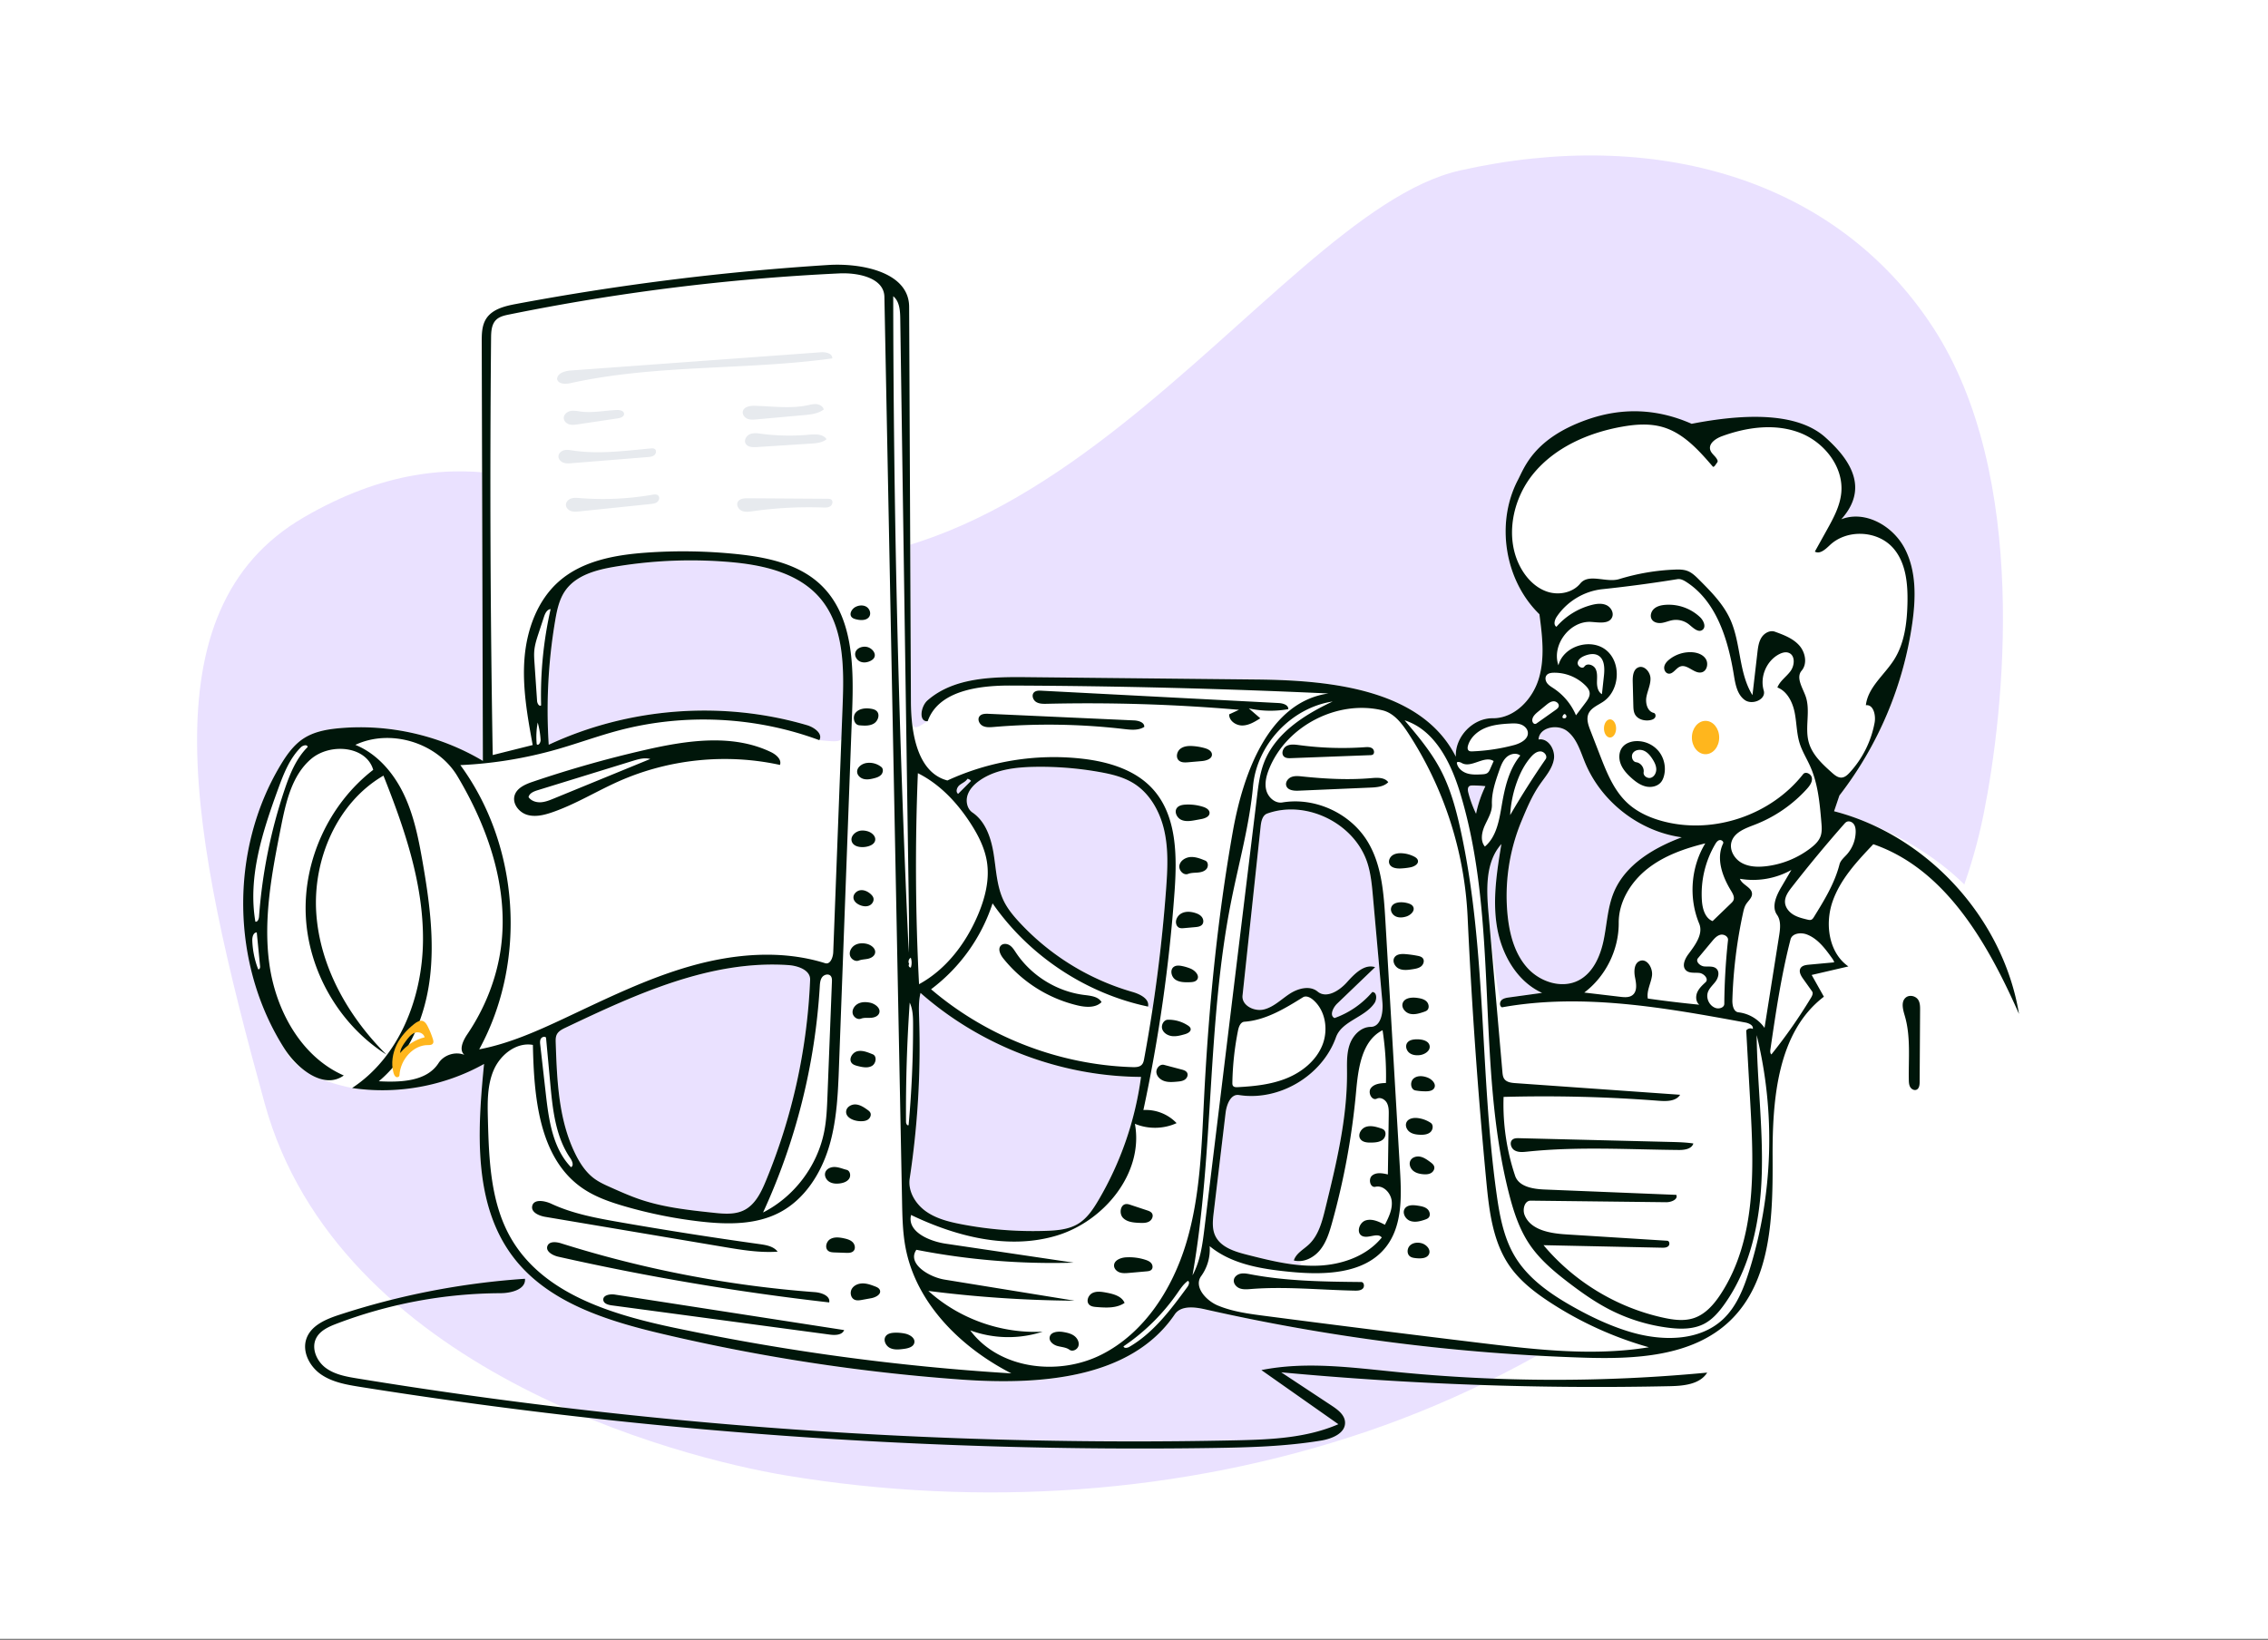 <svg xmlns="http://www.w3.org/2000/svg" width="300" height="217" fill="none"><rect width="100%" height="100%" fill="#808080" stroke="none"/><path fill="#fff" d="M0 0h300v216.8H0z"/><path fill="#EAE1FF" fill-rule="evenodd" d="M193.121 22.552c25.795-5.794 49.694 1.08 62.538 20.714 12.845 19.634 9.485 50.79 6.703 64.542-2.783 13.752-9.841 26.348-18.602 37.283-16.271 20.311-38.26 35.854-62.841 44.244-24.582 8.391-51.271 10.111-76.888 5.866-14.37-2.381-59.321-14.045-69.025-49.246-9.703-35.201-15.844-65.286 5.169-77.508 21.013-12.22 35.567-3.029 45.97 1.491 48.598 21.118 81.18-41.593 106.976-47.386Z" clip-rule="evenodd"/><path fill="#fff" fill-rule="evenodd" d="M229.454 55.522c4.137-.32 8.597-.113 11.969 2.315 3.372 2.427 4.904 7.758 2.135 10.86 3.13-1.228 6.809.855 8.377 3.838 1.568 2.983 1.486 6.557 1.014 9.896a48.456 48.456 0 0 1-9.641 22.806l-.705 2.085c6.044 1.563 29.645 10.76 23.268 33.432-6.377 22.673-34.226 31.302-37.076 34.016-4.969 4.729-12.552 5.053-19.398 4.835a265.038 265.038 0 0 1-50.036-6.401c-1.397-.316-3.166-.508-3.971.679-5.827 8.597-18.012 9.365-28.346 8.617a250.91 250.91 0 0 1-39.428-6.035c-7.35-1.732-15.153-4.144-19.731-10.167-5.338-7.021-4.721-16.756-3.855-25.544-3.508 1.957-9.327 3.017-17.455 3.18-4.786-.979-7.771-2.72-8.956-5.222-5.418-11.442-7.276-26.186-.53-37.464.811-1.355 1.746-2.69 3.066-3.552 1.4-.914 3.105-1.214 4.768-1.362 6.559-.583 13.289.953 18.951 4.326l-.152-55.399c-.002-1.058.012-2.18.574-3.074.813-1.294 2.477-1.695 3.976-1.976a341.616 341.616 0 0 1 41.255-5.153c4.521-.287 10.709.975 10.73 5.522l.237 52.23c.018 4.143.284 3.796 2.218 2.596-1.216.126-.944-1.944-.023-2.75 3.441-3.01 8.455-3.12 13.02-3.074l30.629.315c9.893.102 21.756 1.36 26.234 10.212-.13-2.631 2.246-5.113 4.871-5.09 2.863.027 5.257-2.465 6.092-5.212.836-2.747.467-5.699.091-8.547-4.615-4.484-5.824-12.107-2.822-17.807 3.001-5.7 9.958-8.995 16.251-7.696 4.065.839 8.261.086 12.399-.235Zm-118.471 85.4c-.135 3.666-.279 7.381-1.354 10.886l1.354-10.886Zm-4.23-44.985c.951.28 2.126 1.125 1.628 1.983 4.128.414 2.895.222 3.081-4.659.188-4.953.204-10.43-3.028-14.178-2.859-3.317-7.523-4.355-11.878-4.728a60.74 60.74 0 0 0-15.253.621c-2.455.413-5.114 1.126-6.538 3.174-.798 1.147-1.091 2.562-1.325 3.94a70.961 70.961 0 0 0-.856 16.437c10.584-4.94 22.966-5.88 34.169-2.59Zm91.849 36.391c.258-.262.65-.326 1.015-.376l4.363-.602c-3.338-1.513-5.361-5.106-5.965-8.731-.605-3.624-.015-7.33.581-10.956-2.135 2.384-1.981 5.981-1.701 9.174.612 6.989 1.448 11.753 1.707 11.491Zm-27.461 34.423c.286-.934 1.26-1.435 1.973-2.1 1.283-1.197 1.76-3.006 2.179-4.713 1.446-5.9 2.902-11.871 2.884-17.946-.004-1.287-.069-2.609.355-3.824.425-1.214 1.489-2.313 2.772-2.319 1.353-.006 1.676-1.889 1.555-3.241l-1.251-13.983c-.133-1.488-.269-2.991-.719-4.416-1.665-5.267-8.08-8.452-13.263-6.585-.634.229-.804 1.033-.876 1.706l-2.393 22.366c-.142 1.325 1.563 2.17 2.85 1.842 1.286-.328 2.269-1.337 3.381-2.064 1.113-.727 2.682-1.145 3.703-.294 1.155.961 2.864-.107 3.867-1.227 1.003-1.12 2.309-2.47 3.736-2.003l-5.02 4.819c-.555.532-1.044 1.596-.343 1.911a11.766 11.766 0 0 0 4.986-3.44c.613-.02.641.946.3 1.457-1.289 1.923-4.321 2.352-5.102 4.533-1.822 5.092-7.505 8.474-12.831 7.636-1.093-.172-1.638 1.27-1.769 2.372l-1.573 13.18c-.121 1.011-.233 2.08.181 3.009.692 1.55 2.543 2.136 4.184 2.553 2.169.552 4.362 1.106 6.579 1.346.934.102.93-.241-.345-.575Zm-86.405-8.055c3.099 1.041 6.379 1.394 9.629 1.741 1.378.147 2.846.278 4.082-.35 1.455-.74 2.231-2.343 2.857-3.854a78.104 78.104 0 0 0 5.857-26.604c.053-1.296-1.601-1.868-2.891-1.955-10.297-.693-20.145 3.848-29.47 8.284-.447.213-.926.455-1.147.899-.164.331-.156.719-.144 1.089.168 5.039.378 10.258 2.624 14.768.607 1.218 1.378 2.391 2.47 3.198.662.49 1.42.829 2.17 1.165 1.304.582 2.61 1.164 3.963 1.619Zm66.613-18.649a206.848 206.848 0 0 0 2.896-22.402c.19-2.57.33-5.183-.224-7.7-.554-2.516-1.89-4.963-4.074-6.319-1.345-.836-2.921-1.211-4.479-1.49a44.431 44.431 0 0 0-8.623-.688c-2.548.045-5.223.357-7.303 1.834-.688.489-1.313 1.128-1.564 1.936-.252.807-.04 1.799.658 2.273 1.764 1.198 2.483 3.441 2.813 5.552.331 2.112.41 4.323 1.369 6.231.494.985 1.204 1.843 1.947 2.655a32.721 32.721 0 0 0 15.019 9.293c1.007.288 2.288.912 2.075 1.941 3.167 2.005-.563 7.168-.51 6.884Zm-8.73 21.845c1.167-.711 1.957-1.894 2.654-3.072a43.557 43.557 0 0 0 5.657-16.355c-10.624-.048-21.185-4.07-29.166-11.108-.273 1.1-.22 2.251-.183 3.384a115.634 115.634 0 0 1-1.248 21.163c-.253 1.668.74 3.335 2.105 4.32 1.365.985 3.046 1.408 4.697 1.727a50.089 50.089 0 0 0 11.312.878c1.441-.052 2.941-.186 4.172-.937Zm67.042-61.008c-.619-1.497-1.084-3.186-2.369-4.169-1.285-.983-3.704-.502-3.779 1.117 1.271-.235 2.243 1.34 2.027 2.619-.217 1.279-1.144 2.296-1.88 3.363-1.017 1.473-1.713 3.141-2.401 4.796a25.843 25.843 0 0 0-1.836 12.527c.259 2.498.941 5.063 2.624 6.921 1.683 1.859 4.568 2.788 6.786 1.625 1.904-.999 2.854-3.202 3.291-5.313.437-2.112.515-4.322 1.34-6.313 1.523-3.674 5.277-5.893 8.991-7.287-5.583-.761-10.635-4.664-12.794-9.886Zm-15.439 3.974c.248.963.592 1.901 1.025 2.796a15.56 15.56 0 0 1 1.237-3.648 14.156 14.156 0 0 0-1.71-.092c-.139 0-.286.006-.403.08-.264.168-.227.56-.149.864Zm-67.296-.991c-.352.284-.558.895-.187 1.152l1.705-1.713a.797.797 0 0 0-.472-.282c-.226.392-.695.559-1.046.843Z" clip-rule="evenodd"/><path fill="#FFB61D" d="M225.601 99.776c.997 0 1.806-.988 1.806-2.206s-.809-2.206-1.806-2.206c-.998 0-1.806.988-1.806 2.206s.808 2.206 1.806 2.206ZM212.967 97.57c.444 0 .803-.539.803-1.203 0-.665-.359-1.203-.803-1.203-.443 0-.803.538-.803 1.203 0 .664.36 1.203.803 1.203Z"/><path fill="#E7EAEE" fill-rule="evenodd" d="m98.881 65.917 10.596.068c.165.002.343.007.476.106.273.205.164.684-.116.876-.281.193-.645.185-.982.173a52.864 52.864 0 0 0-9.307.492c-.468.067-.962.137-1.4-.045-.439-.182-.774-.718-.572-1.156.21-.456.811-.517 1.305-.514Zm-11.81-.355c.223.228.116.647-.133.846-.249.2-.582.24-.896.272l-9.394.972c-.37.038-.753.075-1.107-.041-.355-.117-.675-.43-.683-.81-.009-.392.317-.726.68-.85.365-.126.76-.09 1.143-.06 3.208.258 6.448.109 9.62-.442.266-.046.578-.081.77.113Zm-.44-6.142c.235.193.151.606-.084.798-.234.192-.554.224-.853.248l-10.056.81c-.377.031-.767.06-1.122-.072-.355-.13-.666-.469-.646-.854.02-.39.373-.693.745-.786.372-.092.761-.023 1.14.034 3.413.516 6.883.046 10.319-.273.193-.018.407-.03.558.095Zm14.044-2.037c2.099.274 4.226.316 6.333.125.837-.077 1.85-.112 2.326.596-.565.467-1.341.533-2.066.58l-7.208.464c-.548.035-1.231-.007-1.457-.519-.203-.459.154-1.01.612-1.197.458-.186.972-.112 1.46-.049Zm-18.126-2.625c.002.371-.452.531-.812.585l-5.28.79c-.377.057-.766.113-1.135.013-.368-.1-.712-.4-.746-.788-.042-.474.394-.875.849-.978.455-.104.927.005 1.39.065 1.594.21 3.204-.148 4.81-.204.394-.014.921.115.924.517Zm25.48-1.291c.408.046.827.295.937.7-.726.561-1.685.663-2.591.745l-4.654.422-1.639.148c-.4.037-.815.07-1.19-.074-.376-.145-.696-.526-.64-.932.088-.64.91-.805 1.541-.791 2.345.051 4.719.413 7.017-.07.402-.084.81-.195 1.219-.148Zm2.059-6.052c-11.493 1.584-23.277.764-34.613 3.27-.672.148-1.61.156-1.784-.525.016-.8 1.03-1.09 1.812-1.147l33.081-2.411c.647-.047 1.555.153 1.504.813Z" clip-rule="evenodd"/><path fill="#00160A" fill-rule="evenodd" d="M69.443 169.172c.122 1.421-1.83 1.902-3.251 1.908a61.657 61.657 0 0 0-21.675 4.038c-1.054.402-2.182.908-2.695 1.915-.679 1.334.063 3.042 1.264 3.931 1.202.889 2.736 1.16 4.21 1.4a636.52 636.52 0 0 0 115.973 8.185l.624-.014c4.474-.104 9.041-.345 13.14-2.123l-10.181-7.16c5.875-1.177 11.937-.338 17.898.252a212.746 212.746 0 0 0 41.07.082c-.961 1.541-3.074 1.755-4.885 1.794a450.598 450.598 0 0 1-51.462-1.832l6.693 4.42c.809.534 1.703 1.211 1.75 2.181.07 1.458-1.715 2.186-3.15 2.424-4.762.789-9.606.915-14.433.986a656.119 656.119 0 0 1-112.66-8.079c-1.817-.289-3.699-.612-5.214-1.659-1.514-1.047-2.547-3.038-1.91-4.77.633-1.722 2.559-2.531 4.298-3.101a100.767 100.767 0 0 1 24.596-4.778Zm50.813-128.593.236 52.23c.019 4.144.833 9.388 4.826 10.443a33.605 33.605 0 0 1 17.779-2.887c3.458.39 7.049 1.438 9.39 4.022 3.211 3.543 3.216 8.879 2.871 13.656a208.435 208.435 0 0 1-4.116 28.805 5.639 5.639 0 0 1 4.392 1.733c-1.72.79-3.77.822-5.514.089 1.198 6.517-4.094 12.947-10.431 14.814-6.337 1.867-13.215.107-19.174-2.751-.559 2.184 2.353 3.467 4.576 3.797l16.928 2.511a93.68 93.68 0 0 1-20.803-1.703c-1.26 1.79 1.594 3.598 3.75 3.948l17.159 2.786a161.176 161.176 0 0 1-19.327-1.293c4.076 3.689 9.64 5.673 15.122 5.391a14.64 14.64 0 0 1-9.582-.171c3.82 5.134 11.637 6.085 17.346 3.213 5.708-2.871 9.436-8.746 11.259-14.887 1.823-6.141 2-12.631 2.324-19.03.596-11.813 1.736-23.609 3.798-35.254 1.389-7.842 4.8-17.193 12.66-18.3a987.215 987.215 0 0 0-42.04-1.048c-4.26-.016-9.551.684-10.974 4.713-1.216.126-.944-1.944-.023-2.75 3.441-3.01 8.455-3.12 13.02-3.074l30.629.315c9.893.102 21.756 1.36 26.235 10.212-.13-2.631 2.246-5.113 4.871-5.09 2.862.027 5.256-2.465 6.092-5.212.835-2.747.467-5.699.091-8.547-4.616-4.484-5.824-12.107-2.823-17.807.849-1.612 2.104-5.456 9.109-7.93 4.669-1.65 9.286-1.469 13.848.543 8.568-1.662 14.456-1.072 17.663 1.77 4.812 4.265 4.904 7.759 2.135 10.861 3.13-1.228 6.809.855 8.377 3.838 1.568 2.983 1.486 6.557 1.015 9.896a48.468 48.468 0 0 1-9.642 22.806l-.705 2.085c12.37 3.2 22.376 14.17 24.46 26.816-4.112-9.301-9.679-19.151-19.271-22.454-2.165 2.278-4.39 4.656-5.407 7.633-1.016 2.978-.467 6.74 2.111 8.534l-4.857 1.129 1.617 2.877c-6.117 4.666-6.821 13.491-6.784 21.201.037 7.71-.103 16.405-5.677 21.712-4.969 4.729-12.553 5.053-19.398 4.835a265.048 265.048 0 0 1-50.037-6.401c-1.396-.316-3.165-.508-3.971.679-5.826 8.597-18.012 9.365-28.346 8.617a250.926 250.926 0 0 1-39.429-6.035c-7.349-1.732-15.153-4.144-19.731-10.167-5.337-7.021-4.721-16.756-3.855-25.544-5.262 2.936-11.5 4.072-17.455 3.18 6.277-4.118 9.32-11.995 9.378-19.52.057-7.524-2.446-14.818-5.23-21.804-6.137 3.571-9.365 11.098-8.885 18.199.48 7.101 4.235 13.692 9.273 18.703-6.21-3.933-10.32-11.018-10.66-18.379-.34-7.361 3.098-14.797 8.92-19.289-.93-3.192-5.73-3.582-8.245-1.417-2.515 2.166-3.305 5.681-3.952 8.942-1.195 6.027-2.395 12.194-1.527 18.277.869 6.082 4.217 12.171 9.828 14.632-2.622 1.897-6.114-.834-7.856-3.566-7.062-11.082-7.276-26.186-.529-37.464.81-1.355 1.745-2.69 3.065-3.552 1.4-.914 3.105-1.214 4.768-1.362 6.56-.583 13.29.953 18.952 4.326l-.152-55.399c-.003-1.058.012-2.18.574-3.074.812-1.294 2.477-1.695 3.975-1.976a341.623 341.623 0 0 1 41.256-5.153c4.521-.287 10.709.975 10.73 5.522Zm-9.243-4.409a287.597 287.597 0 0 0-43.687 5.439c-.613.124-1.262.27-1.707.71-.607.6-.654 1.55-.662 2.404-.171 18.387-.099 36.777.218 55.163l5.286-1.323c-.689-3.772-1.38-7.596-1.086-11.42.294-3.824 1.693-7.713 4.57-10.239 3.113-2.734 7.458-3.506 11.584-3.797a68.982 68.982 0 0 1 11.919.194c4.04.416 8.295 1.316 11.21 4.154 4.21 4.1 4.278 10.74 4.06 16.622l-1.736 46.845c-.136 3.666-.279 7.381-1.354 10.886-1.076 3.506-3.209 6.838-6.438 8.558-3.168 1.689-6.959 1.641-10.523 1.234a60.73 60.73 0 0 1-10.062-2.021c-1.998-.581-3.998-1.28-5.696-2.486-5.619-3.99-6.283-11.952-6.42-18.858-2.157-.391-4.267 1.257-5.158 3.267-.89 2.01-.851 4.294-.796 6.494.138 5.486.351 11.246 3.142 15.965 4.307 7.282 13.352 9.972 21.61 11.71a307.43 307.43 0 0 0 44.491 6.017c-6.671-3.41-12.587-9.245-13.994-16.624-.382-2.005-.423-4.057-.463-6.097l-2.337-119.693c-.049-2.523-3.458-3.223-5.971-3.104Zm56.877 65.504c-.371.909-.64 1.916-.393 2.866.247.95 1.166 1.779 2.131 1.618 4.322-.723 8.981 1.413 11.266 5.165 1.885 3.095 2.147 6.882 2.359 10.503l1.933 32.986c.207 3.525.309 7.404-1.875 10.173-2.833 3.593-8.152 3.713-12.696 3.267-3.749-.368-7.694-.994-10.605-3.393a6.044 6.044 0 0 1-1.124 3.957c-1.013 1.398.623 3.238 2.215 3.898 1.944.808 4.059 1.089 6.145 1.361a3142.543 3142.543 0 0 0 28.69 3.601c7.365.889 14.848 1.751 22.17.557a47.517 47.517 0 0 1-13.096-5.956c-2.011-1.315-3.955-2.817-5.327-4.794-2.239-3.226-2.711-7.326-3.083-11.24a719.981 719.981 0 0 1-2.473-34.982 48.639 48.639 0 0 0-7.879-24.307c-.845-1.288-1.879-2.624-3.374-2.983-5.942-1.425-12.665 2.031-14.984 7.703Zm-27.248 74.542c.504.086 1.022.2 1.437.499.416.299.706.83.578 1.326-.128.497-.782.824-1.194.521-.456-.334-1.062-.346-1.605-.5-.542-.154-1.112-.606-1.014-1.164.124-.706 1.093-.802 1.798-.682Zm-20.927.21c.625.131 1.357.578 1.229 1.206-.113.554-.796.738-1.354.813-.626.084-1.294.162-1.862-.115-.568-.276-.937-1.054-.564-1.566.251-.345.722-.436 1.147-.454.47-.019.943.02 1.404.116Zm37.415-6.979c-.593.43-1.001 1.063-1.42 1.665a27.196 27.196 0 0 1-7.098 6.999c.069.294.509.22.77.068 3.206-1.864 5.494-4.943 7.69-7.937.179-.245.327-.655.058-.795Zm28.666-74.155c1.71 2.027 3.434 4.072 4.685 6.412 1.357 2.537 2.119 5.349 2.732 8.161 3.433 15.733 2.516 32.09 4.741 48.04.401 2.878.932 5.817 2.424 8.307 1.749 2.918 4.65 4.941 7.606 6.612 2.391 1.352 4.887 2.539 7.512 3.339 4.175 1.273 9.191 1.362 12.392-1.614 1.797-1.671 2.742-4.056 3.481-6.401 3.165-10.049 3.513-20.975.994-31.206.063 6.119.855 12.224.674 18.341-.181 6.116-1.433 12.415-5.016 17.367-.71.981-1.533 1.922-2.605 2.48-1.413.734-3.092.72-4.671.527a23.432 23.432 0 0 1-7.924-2.457c-1.874-.975-3.609-2.199-5.289-3.481-1.953-1.49-3.871-3.096-5.24-5.14-1.356-2.025-2.112-4.391-2.712-6.756-4.379-17.269-1.248-35.897-6.444-52.936-1.224-4.016-3.351-8.325-7.34-9.595ZM81.334 171.263l30.325 4.696c-.256.671-1.18.695-1.89.6l-25.934-3.477-2.932-.393c-.464-.062-1.04-.23-1.099-.696-.082-.657.878-.831 1.53-.73Zm117.262-59.6c-2.135 2.384-1.981 5.981-1.701 9.174l1.836 20.966c.029.327.063.671.254.938.313.435.918.511 1.452.549l21.802 1.541c-.543.862-1.768.875-2.782.797a196.926 196.926 0 0 0-20.571-.515c-.118 3.53.4 7.08 1.523 10.428.486 1.451 2.36 1.76 3.884 1.822l17.439.708c.268.604-.672.982-1.331.974l-17.925-.207c-.818-.009-1.115 1.154-.806 1.915.806 1.988 3.372 2.416 5.507 2.55l13.359.84c.305.019.369.5.146.71-.223.21-.562.216-.868.209l-15.641-.333c4.044 4.83 9.717 8.262 15.861 9.596 1.324.288 2.728.477 4.014.051 1.539-.51 2.674-1.822 3.563-3.182 4.712-7.214 4.399-16.497 3.917-25.109l-.546-9.762a.703.703 0 0 1 .869-.202c.111-.478-.51-.763-.991-.851-10.631-1.96-21.541-3.922-32.181-2.009-.34-.14-.336-.671-.078-.933.259-.262.651-.326 1.015-.376l4.364-.602c-3.338-1.513-5.361-5.106-5.966-8.731-.604-3.624-.014-7.33.582-10.956Zm-52.252 59.343c.947.177 2.04.468 2.41 1.36-1.054.721-2.439.647-3.711.545-.35-.028-.732-.07-.978-.322-.435-.445-.11-1.265.449-1.535.56-.27 1.219-.162 1.83-.048Zm-72.12-6.521a148.54 148.54 0 0 0 33.561 6.456c.883.066 2.07.488 1.9 1.36a335.41 335.41 0 0 1-35.829-6.046c-.754-.169-1.722-.709-1.441-1.431.247-.636 1.161-.543 1.81-.339Zm39.89 5.3c.556-.001 1.093.19 1.613.389.264.1.555.231.657.495.219.564-.556.967-1.149 1.075l-1.198.218c-.337.061-.699.12-1.009-.026-.504-.237-.635-.966-.346-1.443.289-.477.876-.706 1.432-.708Zm51.283-1.205c4.818.92 9.752.972 14.656 1.021.379.004.481.603.21.87-.271.266-.694.278-1.073.27-4.578-.09-9.161-.574-13.725-.213-.497.039-1.013.086-1.479-.089-.467-.176-.865-.649-.776-1.141.076-.424.488-.721.91-.803.422-.082.855.005 1.277.085Zm10.884-75.776c-5.455.817-10.037 5.688-10.536 11.199-.466 5.147-1.882 10.153-2.89 15.221-3.236 16.276-2.254 33.144-5.116 49.491 1.045-1.91 1.327-4.133 1.59-6.295l6.939-57.02c.185-1.517.374-3.052.917-4.48 1.484-3.902 5.321-6.354 9.096-8.116Zm-24.801 73.849c.298.095.602.219.8.461.198.242.248.632.031.857-.163.17-.419.2-.653.221l-2.3.204c-.414.036-.841.072-1.236-.059-.394-.131-.75-.474-.761-.891-.02-.706.848-1.061 1.551-1.107a6.96 6.96 0 0 1 2.568.314Zm16.146-59.029c-.635.229-.804 1.033-.876 1.706l-2.394 22.366c-.142 1.325 1.563 2.17 2.85 1.842 1.287-.328 2.269-1.337 3.382-2.064 1.112-.727 2.681-1.145 3.703-.294 1.154.961 2.864-.107 3.867-1.227 1.003-1.12 2.309-2.47 3.736-2.003l-5.021 4.819c-.555.532-1.044 1.596-.343 1.911a11.766 11.766 0 0 0 4.986-3.44c.613-.02.642.946.3 1.457-1.288 1.923-4.32 2.352-5.101 4.533-1.822 5.092-7.505 8.474-12.832 7.636-1.093-.172-1.637 1.27-1.769 2.372l-1.573 13.18c-.12 1.011-.233 2.08.182 3.009.692 1.55 2.542 2.136 4.183 2.553 3.082.784 6.215 1.573 9.392 1.46 3.178-.112 6.463-1.252 8.475-3.723-.557-.726-1.798.205-2.61-.215-.793-.411-.372-1.779.481-2.048.852-.269 1.752.159 2.543.574.497-.973 1.009-2.015.906-3.104-.102-1.089-1.098-2.166-2.161-1.921-.698.161-.982-1.054-.419-1.498.563-.445 1.371-.301 2.068-.134l.116-7.885c.008-.537.01-1.1-.243-1.572-.254-.472-.855-.803-1.336-.57-.657.317-1.226-.805-.787-1.388.44-.583 1.269-.659 1.997-.684a39.68 39.68 0 0 0-.449-6.981c-2.741 1.378-3.221 5.016-3.497 8.08a97.374 97.374 0 0 1-3.183 17.388c-.356 1.273-.755 2.575-1.586 3.602-.83 1.026-2.198 1.724-3.472 1.39.286-.934 1.259-1.435 1.972-2.1 1.284-1.197 1.76-3.006 2.179-4.713 1.447-5.9 2.902-11.871 2.884-17.946l-.002-.407c-.01-1.157-.022-2.33.358-3.417.425-1.214 1.489-2.313 2.772-2.319 1.352-.006 1.675-1.889 1.554-3.241l-1.251-13.983c-.133-1.488-.269-2.991-.719-4.416-1.664-5.267-8.079-8.452-13.262-6.585Zm20.41 56.846c.635.171 1.252.827.988 1.432-.252.577-1.044.609-1.67.55-.307-.029-.633-.066-.872-.26-.419-.34-.36-1.062.033-1.432.392-.371 1-.431 1.521-.29Zm-76.396-.647c.418.091.853.214 1.154.519.301.306.4.85.101 1.158-.244.251-.638.255-.987.243l-1.507-.053c-.291-.01-.602-.027-.836-.202-.499-.372-.28-1.245.256-1.561.536-.317 1.211-.236 1.819-.104Zm-38.712-4.573c2.813 1.312 5.903 1.885 8.959 2.419a543.444 543.444 0 0 0 18.61 2.921c.87.121 1.834.293 2.364.996-2.408.165-4.816-.238-7.196-.639L72.12 160.98c-.822-.138-1.885-.597-1.724-1.418.19-.974 1.636-.73 2.532-.312Zm48.835-27.893c-.273 1.1-.221 2.251-.183 3.384a115.723 115.723 0 0 1-1.248 21.163c-.253 1.668.74 3.335 2.105 4.32 1.365.985 3.046 1.408 4.697 1.727a50.089 50.089 0 0 0 11.312.878c1.441-.052 2.941-.186 4.173-.937 1.166-.711 1.957-1.894 2.653-3.072a43.557 43.557 0 0 0 5.657-16.355c-10.624-.048-21.185-4.07-29.166-11.108Zm27.788 28.042 2.176.721c.242.08.501.173.645.384.242.357.007.879-.369 1.091-.375.212-.83.2-1.26.183-.783-.031-1.648-.097-2.195-.661-.547-.563-.359-1.779.423-1.83.198-.013.392.05.58.112Zm38.023.106c.432.069.887.149 1.219.433.333.285.469.848.163 1.16-.124.126-.295.191-.461.249-.642.224-1.355.403-1.99.159-.635-.244-1.068-1.086-.669-1.639.367-.507 1.121-.461 1.738-.362ZM74.798 135.958c-.447.213-.925.455-1.146.899-.165.331-.156.719-.144 1.089.167 5.039.378 10.258 2.624 14.768.606 1.218 1.378 2.391 2.47 3.198.662.49 1.42.829 2.17 1.165 1.303.582 2.61 1.164 3.962 1.619 3.1 1.041 6.38 1.394 9.63 1.741 1.377.147 2.845.278 4.081-.35 1.456-.74 2.231-2.343 2.857-3.854a78.057 78.057 0 0 0 5.857-26.604c.053-1.296-1.6-1.868-2.89-1.955-10.297-.693-20.145 3.848-29.471 8.284Zm33.96-6.695c-.264.349-.297.816-.323 1.253a83.435 83.435 0 0 1-7.501 29.888c4.122-2.093 7.193-6.158 8.088-10.705.308-1.563.371-3.163.433-4.756l.588-15.063c.011-.265.012-.556-.155-.761-.278-.338-.865-.204-1.13.144Zm1.707 25.125c.523.028 1.015.246 1.523.373.456.114.593.764.339 1.16-.254.396-.744.568-1.209.633-.485.068-1.006.043-1.423-.215-.418-.258-.688-.795-.522-1.257.179-.495.769-.723 1.292-.694Zm77.409-1.364c.489.102.908.406 1.311.702.219.161.451.341.523.603.091.335-.129.696-.433.863-.303.167-.666.179-1.011.151-.49-.039-.997-.161-1.366-.486-.37-.325-.558-.896-.328-1.332.234-.442.815-.602 1.304-.501ZM71.539 137.425c-.134.239-.107.533-.076.805l.727 6.419c.394 3.484.91 7.238 3.337 9.761.404-.193.176-.803-.079-1.173-1.966-2.846-2.344-6.465-2.663-9.913l-.56-6.063c-.188-.199-.552-.075-.686.164Zm129.395 13.149 20 .496c1.02.025 2.044.051 3.053.203-.21.731-1.169.869-1.928.861-6.685-.063-13.393-.478-20.042.219-.569.06-1.182.119-1.676-.171-.493-.29-.714-1.084-.261-1.433.236-.181.558-.182.854-.175Zm-18.317-1.314c.147.048.297.099.417.197.398.326.25 1.021-.157 1.335-.408.314-.957.35-1.471.363-.535.013-1.158-.029-1.463-.47-.383-.554.072-1.373.705-1.598.633-.225 1.331-.037 1.969.173Zm4.875-1.352a3.958 3.958 0 0 1 1.748.632c.399.265.319.929-.044 1.241-.362.312-.88.355-1.358.338-.483-.017-.987-.091-1.378-.376-.39-.286-.623-.837-.414-1.274.239-.499.897-.62 1.446-.561Zm-67.16-15.266a207.091 207.091 0 0 0-.488 15.777c.002.223.153.539.342.423.402-4.424.599-8.866.59-13.308-.001-.984-.021-2.004-.444-2.892Zm-7.127 13.469c.572.043 1.077.377 1.543.712.143.103.291.214.371.372.167.327-.033.747-.345.939-.312.191-.699.206-1.064.189-.832-.039-1.877-.493-1.784-1.323.064-.572.707-.932 1.279-.889Zm75.671-3.537c.557.23 1.13.828.842 1.359-.194.359-.669.436-1.076.44a7.681 7.681 0 0 1-1.412-.115c-.656-.115-.756-1.149-.247-1.579.508-.43 1.278-.358 1.893-.105Zm64.873-10.273c.229.386.233.86.231 1.309l-.059 9.531c-.002.386-.054.853-.403 1.015-.301.14-.673-.056-.841-.344-.168-.288-.183-.637-.189-.971-.049-2.836.267-5.74-.534-8.461-.238-.808-.523-1.818.1-2.384.486-.443 1.358-.26 1.695.305Zm-81.402-.368c-2.4 1.495-4.925 3.031-7.742 3.235-.513.037-.743.651-.845 1.157a38.91 38.91 0 0 0-.749 6.908c-.002.142-.001.294.081.41.129.184.394.192.619.18 2.198-.115 4.425-.346 6.467-1.171 2.041-.826 3.898-2.322 4.729-4.366.832-2.045.432-4.652-1.266-6.056-.366-.302-.892-.547-1.294-.297Zm-18.374 8.943 2.313.61c.288.076.609.176.746.441.163.313-.026.715-.32.908-.294.193-.659.229-1.008.26-.555.05-1.126.098-1.657-.066-.532-.165-1.022-.595-1.083-1.15-.061-.555.47-1.145 1.009-1.003ZM47.005 98.539c2.886 1.173 5.059 3.71 6.406 6.527 1.347 2.816 1.96 5.922 2.495 9 .885 5.094 1.59 10.294.945 15.424-.645 5.13-2.783 10.246-6.745 13.553 2.886.154 6.332.039 7.9-2.398.703-1.093 2.216-1.577 3.42-1.094-.757-.656-.185-1.879.377-2.71 2.302-3.405 3.881-7.318 4.446-11.393 1.094-7.902-1.657-15.911-5.74-22.757-2.65-4.441-8.83-6.341-13.504-4.152Zm68.429 40.934c.595.235.457 1.222-.1 1.54-.556.317-1.25.174-1.87.016-.29-.074-.597-.16-.793-.386-.459-.526.068-1.416.747-1.573.679-.158 1.368.147 2.016.403Zm21.41-38.025c-2.548.045-5.223.357-7.303 1.834-.688.489-1.313 1.128-1.564 1.936-.252.807-.04 1.799.658 2.273 1.764 1.198 2.483 3.441 2.813 5.552.331 2.112.41 4.323 1.369 6.231.495.985 1.204 1.843 1.947 2.655a32.721 32.721 0 0 0 15.019 9.293c1.007.288 2.288.912 2.075 1.941-8.24-1.734-15.754-6.724-20.565-13.656a23.258 23.258 0 0 1-8.135 11.364c7.39 6.309 16.952 10.006 26.65 10.302.439.014.936-.003 1.232-.329.195-.213.255-.513.308-.797a206.599 206.599 0 0 0 2.896-22.402c.191-2.57.33-5.183-.224-7.7-.553-2.516-1.889-4.963-4.073-6.319-1.346-.836-2.921-1.211-4.479-1.49a44.442 44.442 0 0 0-8.624-.688Zm50.63 36.046c.668 0 1.511.196 1.629.856.116.658-.63 1.148-1.291 1.232-.483.062-1.008.003-1.391-.298-.384-.302-.562-.893-.296-1.302.273-.42.85-.489 1.349-.488Zm49.366-13.208c-1.227 4.766-1.942 9.648-2.656 14.519-.035.242-.056.529.127.691a69.065 69.065 0 0 0 5.245-7.509c.156-.258.309-.596.134-.841l-1.188-1.667c-.294-.412-.596-.955-.338-1.391.21-.354.68-.428 1.089-.466l3.359-.31c-.037-.209-.163-.389-.286-.561-.9-1.256-1.88-2.576-3.32-3.127-.798-.305-1.953-.168-2.166.662ZM81.302 74.976c-2.455.413-5.114 1.126-6.539 3.174-.797 1.147-1.09 2.562-1.325 3.94a70.961 70.961 0 0 0-.855 16.437c10.583-4.94 22.966-5.88 34.169-2.59.95.28 2.126 1.125 1.627 1.983-8.404-3.119-17.764-3.584-26.434-1.314-2.805.735-5.531 1.746-8.32 2.54a55.894 55.894 0 0 1-12.732 2.073c7.84 10.68 8.854 25.973 2.494 37.601 3.957-.751 7.675-2.42 11.323-4.13 5.447-2.555 10.87-5.248 16.657-6.888 5.786-1.639 12.042-2.176 17.781-.378.672.21 1.042-.762 1.069-1.467l1.243-32.696c.189-4.953.205-10.43-3.027-14.178-2.859-3.317-7.523-4.355-11.878-4.728a60.74 60.74 0 0 0-15.253.621Zm75.824 60.685c.161.105.326.238.364.427.076.383-.388.627-.763.733-.544.155-1.105.31-1.667.251-.563-.059-1.135-.384-1.32-.92-.185-.536.187-1.24.752-1.251a4.688 4.688 0 0 1 2.634.76Zm79.829-20.574a10.38 10.38 0 0 1-6.806 1.171c.296.828 1.593 1.117 1.599 1.996.004.535-.498.912-.784 1.364-.22.348-.315.759-.403 1.162a62.916 62.916 0 0 0-1.411 11.522c-.02.667.146 1.549.807 1.621a4.9 4.9 0 0 1 3.446 2.059l1.929-12.184c.15-.942.275-1.995-.275-2.773-.757-1.071-.098-2.538.566-3.669l1.332-2.269Zm-121.897 17.554c.699.14 1.494.746 1.229 1.409-.163.409-.656.575-1.094.598-.438.024-.895-.042-1.305.115-.483.183-1.052-.246-1.111-.761-.059-.515.298-1.015.763-1.241.465-.227 1.011-.221 1.518-.12Zm72.408-.627c.44.061.905.158 1.226.468.32.309.408.898.067 1.184-.113.094-.255.144-.394.192-.605.207-1.253.41-1.874.256-.62-.154-1.16-.815-.945-1.419.247-.697 1.189-.782 1.92-.681Zm40.099-8.349c-.466.113-.806.503-1.114.873l-1.852 2.226c-.362.435.275 1.041.838 1.088.563.048 1.22-.085 1.621.314.419.419.246 1.149-.097 1.632-.344.484-.831.879-1.039 1.434-.311.832.203 1.873 1.05 2.129.46.139 1.106-.075 1.11-.557.024-2.818.188-5.634.492-8.436.051-.478-.542-.816-1.009-.703Zm-93.996 1.399c.355.237.584.616.821.971 2.032 3.054 5.431 5.152 9.064 5.596.84.103 1.832.205 2.253.942-.792.786-2.081.69-3.166.437a17.89 17.89 0 0 1-9.836-6.222c-.393-.494-.752-1.245-.313-1.698.296-.307.822-.262 1.177-.026Zm91.999-13.493c-2.716.67-5.428 1.615-7.629 3.346-2.202 1.731-3.839 4.361-3.822 7.168.022 3.558-1.72 7.085-4.557 9.222l4.776.564c.559.066 1.186.114 1.623-.241.641-.52.477-1.518.315-2.328-.162-.81-.126-1.881.642-2.179.954-.37 1.744.958 1.599 1.974-.144 1.016-.732 1.994-.548 3.003 2.262.322 4.53.593 6.804.814-.452-.373-.502-1.079-.273-1.619.229-.541.673-.954 1.105-1.351.46-.422-.203-1.165-.823-1.232-.62-.067-1.349.082-1.786-.364-.543-.555-.135-1.485.328-2.108.9-1.21 2.015-2.669 1.436-4.062-1.412-3.397-1.102-7.465.81-10.607Zm-104.156-9.283a301.825 301.825 0 0 0 .155 27.914c3.541-1.927 6.128-5.319 7.732-9.027.979-2.262 1.634-4.755 1.243-7.19-.292-1.815-1.148-3.492-2.144-5.036-1.767-2.738-4.074-5.21-6.986-6.661Zm82.101-4.456c1.271-.235 2.243 1.34 2.026 2.619-.216 1.279-1.143 2.296-1.879 3.363-1.017 1.473-1.713 3.141-2.401 4.796a25.843 25.843 0 0 0-1.836 12.527c.259 2.498.941 5.063 2.624 6.921 1.683 1.859 4.568 2.788 6.785 1.625 1.905-.999 2.855-3.202 3.292-5.313.437-2.112.515-4.322 1.34-6.313 1.522-3.674 5.277-5.893 8.991-7.287-5.583-.761-10.635-4.664-12.794-9.886-.62-1.497-1.084-3.186-2.369-4.169-1.285-.983-3.704-.502-3.779 1.117Zm-47.193 29.96c.392.076.777.191 1.148.342.611.249 1.267.939.874 1.471-.214.29-.627.325-.987.334-.657.017-1.366.019-1.903-.361-.536-.381-.722-1.302-.181-1.677.298-.205.694-.177 1.049-.109Zm29.599-1.569c.531.045 1.061.119 1.584.221.26.051.539.121.702.33.247.316.091.811-.221 1.062s-.727.322-1.123.384c-.604.095-1.248.185-1.805-.068-.557-.252-.937-.991-.597-1.5.297-.444.929-.475 1.46-.429Zm-151.956-2.869c-.45-.005-.605.598-.592 1.049.04 1.298.301 2.589.77 3.799.131.133.283-.146.265-.332l-.442-4.516Zm86.513 3.341a.615.615 0 0 0-.219.83l.006.01-.006.007a.75.75 0 0 0-.024.033c-.113.171.046.444.25.429a2.078 2.078 0 0 0-.007-1.309Zm-5.852-1.837c.61.135 1.271.643 1.119 1.25-.1.402-.522.638-.926.728-.403.09-.83.084-1.215.235-.49.191-1.081-.206-1.182-.724-.101-.518.216-1.058.672-1.321.456-.262 1.019-.282 1.532-.168Zm3.526-85.668c.035 27.998.676 55.995 1.922 83.964l.132 2.892.019-.93c.036-2.174.004-4.349-.027-6.523l-1.116-76.454c-.016-1.068-.1-2.282-.93-2.949Zm39.909 81.574c.342.103.685.258.906.539.222.28.286.711.066.994-.212.273-.597.325-.941.355l-1.468.131c-.24.022-.497.039-.706-.082a.758.758 0 0 1-.331-.464c-.154-.567.228-1.183.757-1.436.529-.253 1.156-.206 1.717-.037ZM39.812 98.848c-1.526 1.505-2.32 3.585-3.053 5.602-2.044 5.62-3.987 11.585-2.978 17.482.312.057.46-.369.483-.686a68.178 68.178 0 0 1 3.363-16.729c.693-2.062 1.526-4.156 3.065-5.69-.02-.373-.614-.241-.88.021Zm187.634 12.295c-.267.065-.439.317-.578.554a13.031 13.031 0 0 0-1.748 7.466c.076 1.069.418 2.301 1.413 2.69l2.427-2.338c.128-.123.26-.252.331-.416.177-.41-.076-.867-.309-1.248-1.153-1.882-2.019-4.268-1.059-6.256.12-.248-.211-.518-.477-.452Zm16.809-2.413c-.129.067-.229.179-.325.289a178.998 178.998 0 0 0-6.915 8.342c-.464.595-.948 1.266-.902 2.02.04.671.51 1.254 1.08 1.607.569.353 1.233.513 1.884.669.174.042.364.082.527.009.151-.067.247-.215.334-.356 1.359-2.199 2.738-4.442 3.38-6.948.137-.535.598-.908.968-1.317a4.614 4.614 0 0 0 1.174-2.958c.008-.367-.035-.755-.246-1.054-.212-.3-.635-.473-.959-.303Zm-58.16 10.727c.329.082.692.207.84.513.26.54-.351 1.103-.921 1.28-.443.137-.936.185-1.36-.001-.425-.186-.746-.656-.65-1.111.171-.807 1.293-.879 2.091-.681Zm-70.926-1.178c.155.139.299.304.358.504.119.404-.162.85-.548 1.016-.386.166-.836.102-1.224-.057-.41-.168-.808-.488-.86-.928-.06-.504.395-.967.895-1.04.5-.073 1.003.167 1.379.505Zm44.258-4.427c.399.163.44.769.165 1.102-.275.332-.734.443-1.163.479-.43.037-.874.021-1.275.178-.617.242-1.287-.505-1.14-1.153.146-.647.84-1.05 1.501-1.081.661-.031 1.299.224 1.912.475Zm25.984-.974a4.051 4.051 0 0 1 1.631.434c.219.112.445.266.507.505.129.491-.485.828-.982.924a8.702 8.702 0 0 1-1.336.151c-.554.019-1.221-.088-1.442-.598-.171-.396.038-.881.388-1.131.351-.25.805-.306 1.234-.285Zm36.477-36.26c-3.301.534-6.617.977-9.942 1.328-2.409.254-4.678 1.625-6.028 3.643-.277.415-.468 1.076-.04 1.33a9.233 9.233 0 0 1 4.65-2.885c.641-.165 1.342-.255 1.946.015.604.27 1.036 1.014.763 1.618-.42.928-1.759.669-2.773.607-2.819-.173-5.257 3.065-4.322 5.739.657-2.553 4.289-3.661 6.325-1.995 2.035 1.667 1.786 5.327-.391 6.802-.719.488-1.643.828-1.972 1.634-.281.692-.01 1.473.26 2.169l1.271 3.277c.889 2.29 1.833 4.664 3.632 6.332 1.383 1.283 3.177 2.046 5.007 2.494 6.597 1.613 14.025-.955 18.232-6.304.337-.428 1.106-.022 1.166.521.06.543-.309 1.031-.675 1.435a18.111 18.111 0 0 1-6.873 4.719c-1.236.476-2.705.992-3.085 2.264-.314 1.054.348 2.219 1.298 2.767.951.549 2.109.595 3.199.476a11.964 11.964 0 0 0 6.005-2.438c.524-.407 1.031-.884 1.264-1.507.22-.59.17-1.242.116-1.869l-.046-.54c-.204-2.34-.468-4.707-1.419-6.847-.457-1.029-1.069-1.994-1.406-3.069-.415-1.326-.39-2.748-.669-4.11-.279-1.361-.986-2.775-2.277-3.277.341-.87 1.192-1.417 1.743-2.17.552-.754.632-2.07-.235-2.411-.415-.163-.888-.023-1.283.183-1.667.869-2.566 2.994-2.031 4.8.349 1.179-1.506 1.97-2.506 1.258-.999-.712-1.245-2.068-1.442-3.282-.764-4.704-2.297-9.776-6.301-12.341-.35-.224-.751-.433-1.161-.366ZM114.819 109.99c.526.172 1.051.646.942 1.191-.104.514-.694.755-1.21.844-.731.126-1.685-.018-1.891-.734-.196-.681.515-1.333 1.217-1.408.317-.034.639.009.942.107Zm84.433-9.799c-.491.467-.73 1.133-.953 1.774-.503 1.445-1.013 2.932-.955 4.462.037.985-.533 1.872-.939 2.769-.406.897-.627 2.046.01 2.796 1.522-1.284 1.887-3.445 2.222-5.411.4-2.351.944-4.788 2.459-6.626-.53-.421-1.354-.23-1.844.236Zm-40.098 6.552c.391.126.835.379.84.792.005.502-.611.733-1.103.823l-.74.136c-.629.116-1.303.226-1.888-.033-.584-.26-.973-1.052-.592-1.567.247-.332.701-.423 1.114-.449a6.447 6.447 0 0 1 2.369.298Zm-57.186-7.252c.689.33 1.458.981 1.203 1.703-7.088-1.551-14.662-.784-21.299 2.157-2.986 1.323-5.79 3.073-8.88 4.128-1.058.36-2.212.637-3.28.31-1.069-.327-1.96-1.464-1.647-2.54.293-1.01 1.414-1.49 2.407-1.828a150.73 150.73 0 0 1 14.913-4.222c5.498-1.255 11.497-2.149 16.583.292Zm101.787-.085c-.506-.002-.931.37-1.264.753-.808.929-1.381 2.042-1.808 3.197a15.32 15.32 0 0 0-.927 4.479 109.64 109.64 0 0 1 4.696-7.405c.289-.417-.19-1.022-.697-1.024Zm-8.982 4.508c-.139 0-.285.006-.402.08-.264.168-.228.56-.149.864.248.963.592 1.901 1.024 2.796a15.61 15.61 0 0 1 1.238-3.648 14.173 14.173 0 0 0-1.711-.092Zm-111.081-3.252-12.588 3.882c-.501.155-1.083.394-1.19.909.342.499.991.711 1.594.682.603-.029 1.175-.262 1.734-.491l12.77-5.235c-.76-.213-1.566.021-2.32.253Zm44.279 2.362c-.226.392-.695.559-1.046.843-.352.284-.558.895-.187 1.152l1.705-1.713a.797.797 0 0 0-.472-.282Zm44.272-.304c3.05.319 6.127.482 9.183.218.79-.069 1.735-.101 2.204.541-.592.606-1.523.679-2.367.715l-9.514.409c-.618.026-1.402-.053-1.602-.64-.158-.463.201-.974.652-1.159.451-.186.959-.134 1.444-.084Zm47.153-3.344c.738.901 1.008 2.168.7 3.293-.075.277-.186.55-.363.776-.464.594-1.32.77-2.052.594-.732-.176-1.358-.643-1.917-1.149-.575-.522-1.115-1.116-1.391-1.843-.277-.727-.244-1.611.246-2.214.404-.497 1.056-.736 1.693-.782a3.705 3.705 0 0 1 3.084 1.325Zm-102.817 2.095c.291.236.242.727-.007 1.008-.248.281-.628.401-.991.492-.43.107-.881.191-1.311.088-.431-.102-.834-.437-.887-.878-.077-.64.59-1.14 1.224-1.24a2.54 2.54 0 0 1 1.972.53Zm99.44-1.882c-.323.419-.11 1.177.413 1.249.605.083 1.076.72.979 1.325-.077.475.5.872.958.729.458-.142.723-.657.713-1.138-.011-.481-.239-.929-.499-1.334-.286-.446-.635-.88-1.117-1.096-.483-.217-1.124-.155-1.447.265Zm-1.611-43.113c-4.397.808-8.752 2.735-11.589 6.202-2.836 3.467-3.816 8.656-1.599 12.55.783 1.377 1.979 2.578 3.484 3.062 1.504.484 3.323.128 4.326-1.096 1.138-1.389 3.437-.057 5.15-.584a28.987 28.987 0 0 1 7.309-1.255c.587-.025 1.192-.029 1.74.184.595.232 1.065.696 1.517 1.148 1.568 1.567 3.167 3.18 4.096 5.195 1.471 3.196 1.107 7.093 2.966 10.08l.652-5.618c.08-.695.17-1.417.544-2.007.375-.59 1.123-1.004 1.778-.765 1.156.421 2.36.873 3.189 1.784.83.912 1.137 2.43.339 3.37-.77.907.104 2.219.513 3.338.709 1.94-.124 4.156.433 6.145.462 1.647 1.795 2.877 3.07 4.015.373.333.807.687 1.304.642.416-.038.75-.349 1.034-.657a13.33 13.33 0 0 0 3.302-6.612c.181-.991-.163-2.436-1.158-2.3.272-2.38 2.451-4 3.731-6.022 1.381-2.18 1.707-4.86 1.77-7.442.064-2.595-.189-5.416-1.912-7.352-2.071-2.325-6.095-2.5-8.357-.36-.564.532-1.307 1.237-1.98.851a3832.7 3832.7 0 0 0 1.582-2.847c.859-1.547 1.737-3.15 1.911-4.911.345-3.477-2.292-6.769-5.554-7.991-3.262-1.223-6.945-.716-10.216.48-.82.3-1.789.943-1.567 1.79.129.49.624.786.878 1.225.158.273.143.36-.036.582-.109.134-.303.52-.478.445-1.855-2.156-3.861-4.412-6.581-5.228-1.803-.54-3.74-.382-5.591-.041Zm-21.067 44.457c-.231-.138-.675-.229-.632.038.125.653.711 1.139 1.343 1.339.632.199 1.311.165 1.973.13.259-.014.535-.034.741-.192.172-.132.267-.34.355-.54l.452-1.025c-1.23-.803-2.969 1-4.232.25Zm-35.514-2.23c.517.038 1.031.129 1.53.27.433.121.93.375.952.826.028.593-.741.835-1.331.886l-1.799.156c-.437.038-.932.057-1.253-.242-.432-.403-.257-1.184.21-1.543.467-.36 1.103-.398 1.691-.353Zm14.03-.13a42.79 42.79 0 0 0 8.665.277c.339-.023.708-.043.987.151.279.195.348.696.044.846a.74.74 0 0 1-.302.055l-10.474.396c-.318.013-.669.014-.914-.19-.438-.366-.186-1.15.316-1.42.503-.27 1.112-.19 1.678-.114Zm27.858-2.853c-1.115.06-2.249.164-3.278.598-1.029.434-1.952 1.25-2.26 2.326-.062.219-.085.488.082.642.13.12.326.12.502.114a25.403 25.403 0 0 0 5.487-.824c.891-.235 1.965-.803 1.844-1.72-.063-.482-.478-.86-.936-1.02-.458-.159-.957-.142-1.441-.116Zm-128.591-.135a10.211 10.211 0 0 0-.129 2.87c.23.249.534-.238.514-.578a10.668 10.668 0 0 0-.385-2.292Zm59.621-1.154 19.254.873c.599.027 1.395.258 1.36.858-.766.494-1.754.392-2.659.286a86.1 86.1 0 0 0-17.248-.275c-.496.041-1.022.082-1.464-.146-.442-.228-.727-.836-.44-1.243.251-.357.762-.373 1.197-.353Zm-15.563-.675c.282.042.576.116.781.316.469.456.18 1.322-.384 1.653-.564.33-1.263.284-1.913.227-.714-.061-.946-1.136-.477-1.68s1.284-.624 1.993-.516Zm22.573-2.382 31.38 1.633c.56.03 1.302.245 1.272.807a13.3 13.3 0 0 1-5.222-.1l1.52 1.311c-.725.459-1.497.932-2.353.951-.856.02-1.789-.614-1.765-1.473l1.3-.602a233.289 233.289 0 0 0-25.417-.794c-.489.011-1.011.016-1.425-.247-.413-.264-.622-.903-.28-1.255.245-.25.641-.25.99-.231Zm67.73 1.403c-.376.02-.696.272-.988.512l-1.039.853c-.363.298-.756.653-.777 1.123-.012.255.181.558.429.5a.547.547 0 0 0 .188-.099l2.475-1.751c.168-.12.348-.254.402-.454.1-.365-.313-.705-.69-.684Zm12.832-3.058c.032.851-.389 1.65-.539 2.488-.149.838.136 1.906.962 2.103.244.058.315.407.177.617-.138.21-.398.301-.644.346-.766.14-1.672-.107-2.024-.803-.176-.349-.19-.755-.2-1.145l-.08-3.139c-.018-.715.061-1.595.714-1.884.777-.344 1.601.566 1.634 1.417Zm-11.378 4.745a.45.45 0 0 0-.253.401l-.037.01c.084.187.385.216.503.049.117-.167-.01-.442-.213-.46Zm-1.444-5.467c-.346.009-.733.072-.937.352-.219.3-.131.74.094 1.034.225.296.556.485.865.69a8.013 8.013 0 0 1 2.946 3.558l1.236-1.632c.307-.406.632-.871.567-1.377-.047-.366-.292-.673-.551-.934a5.823 5.823 0 0 0-4.22-1.691ZM72.833 80.581c-.484.04-.735.585-.887 1.048l-.695 2.114c-.253.77-.508 1.548-.578 2.356-.046.535-.01 1.074.027 1.61l.342 5.022c.022.323.267.77.534.587a51.69 51.69 0 0 1 1.257-12.737Zm136.826 6.156c-.439.167-.905.462-.969.93-.063.467.622.9.888.512.339-.497 1.187-.237 1.468.294.28.532.198 1.172.194 1.774-.004.601.134 1.292.656 1.586l.263-2.414c.109-.994.102-2.227-.768-2.713-.521-.29-1.174-.182-1.732.03Zm14.101-.455c.713.032 1.474.281 1.864.88.389.6.183 1.582-.504 1.775-.981.276-1.897-1.11-2.856-.766-.599.215-.969 1.06-1.594.94-.388-.076-.602-.541-.525-.93.077-.388.366-.7.675-.945.825-.656 1.889-1.001 2.94-.954Zm-109.143-.708c.687.111 1.36.866.997 1.462-.101.168-.267.287-.439.378-.429.226-.957.303-1.4.106-.442-.197-.753-.71-.634-1.18.151-.592.875-.864 1.476-.766Zm110.26-3.925c.473.451.842 1.3.312 1.683-.56.405-1.23-.278-1.766-.715a2.764 2.764 0 0 0-2.171-.576c-.486.081-.945.293-1.433.364-.488.072-1.056-.04-1.322-.457-.279-.437-.102-1.056.283-1.403.384-.348.918-.475 1.433-.523a6.049 6.049 0 0 1 4.664 1.627Zm-110.284-1.383c.422.249.649.834.415 1.264-.311.569-1.124.561-1.751.405-.226-.056-.464-.13-.613-.31-.357-.427.043-1.097.541-1.343.439-.217.986-.264 1.408-.016Z" clip-rule="evenodd"/><path fill="#FFB61D" fill-rule="evenodd" d="M57.264 137.47c.05.16.097.34.04.498-.104.282-.44.293-.708.29-1.878-.017-3.624 1.834-3.758 3.982-.014.227-.286.331-.462.226-.176-.105-.266-.332-.327-.549-.343-1.221-.122-2.589.425-3.709.547-1.119 1.393-2.011 2.313-2.742.357-.283.8-.555 1.204-.372.267.12.441.412.587.696.273.534.503 1.097.686 1.68Zm-1.09-.245c-.166-.58-.837-.788-1.338-.583-.501.205-.867.694-1.208 1.162-.323.444-.661.929-.7 1.506.865-1.05 2.013-1.788 3.245-2.085Z" clip-rule="evenodd"/></svg>